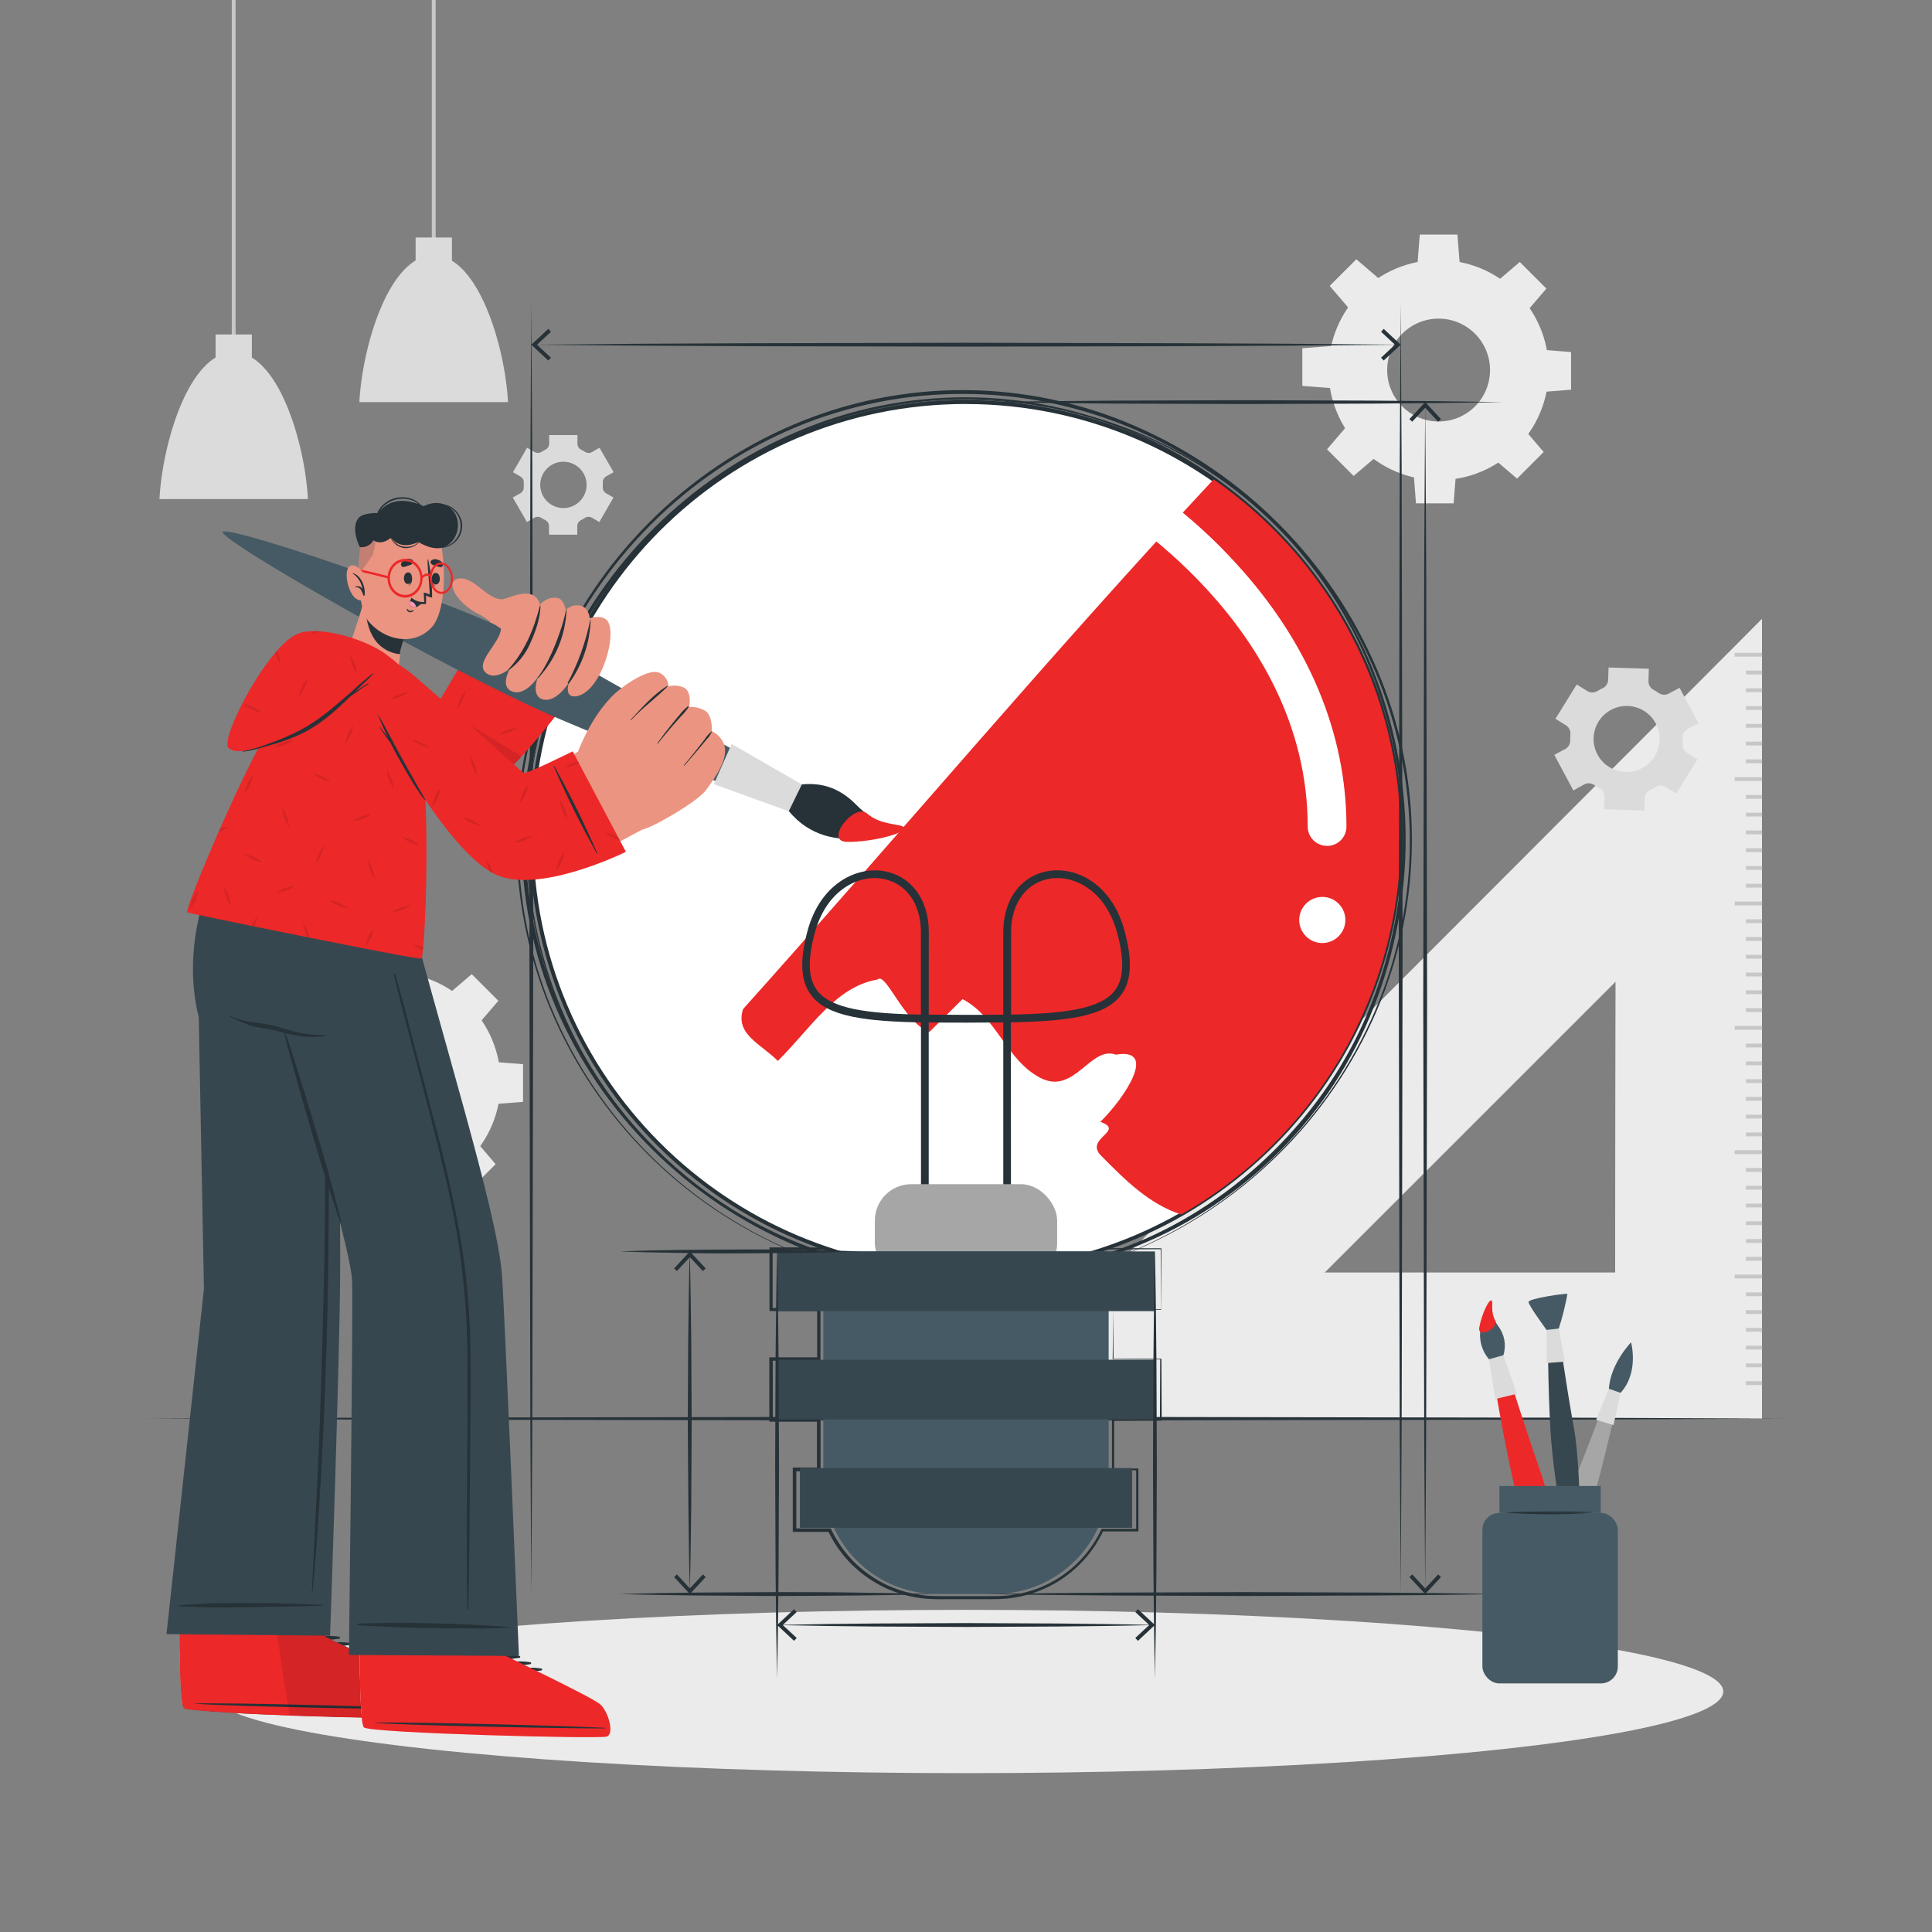 <?xml version="1.0" encoding="UTF-8"?>
<svg id="Layer_1" xmlns="http://www.w3.org/2000/svg" version="1.1" viewBox="0 0 500 500">
  <rect x="0" y="0" width="500" height="500" fill="#808080" stroke="none"/>
  <!-- Generator: Adobe Illustrator 29.6.1, SVG Export Plug-In . SVG Version: 2.1.1 Build 9)  -->
  <defs>
    <style>
      .st0 {
        opacity: .1;
      }

      .st0, .st1 {
        isolation: isolate;
      }

      .st2 {
        fill: #ebebeb;
      }

      .st3 {
        fill: #dbdbdb;
      }

      .st4 {
        fill: #eb9481;
      }

      .st5 {
        fill: #37474f;
      }

      .st6, .st1 {
        fill: #263238;
      }

      .st7 {
        fill: #c7c7c7;
      }

      .st8 {
        fill: #a6a6a6;
      }

      .st9 {
        fill: #ec2829;
      }

      .st10 {
        fill: #fff;
      }

      .st1 {
        opacity: .2;
      }

      .st11 {
        fill: #ff97b8;
      }

      .st12 {
        fill: #455a64;
      }
    </style>
  </defs>
  <g id="freepik--background-complete--inject-83">
    <path class="st3" d="M249.35,367.19h206.65v-207l-206.65,207ZM418,329.35h-75.23l75.36-75.35-.13,75.35Z"/>
    <path class="st2" d="M449.67,166.59l-.92.92-199.4,199.68h206.65v-207l-6.33,6.4ZM418,329.36h-75.23l75.37-75.36-.14,75.36Z"/>
    <rect class="st7" x="448.93" y="168.95" width="7.1" height=".99"/>
    <rect class="st7" x="451.84" y="173.55" width="4.19" height=".99"/>
    <rect class="st7" x="451.84" y="178.14" width="4.19" height=".99"/>
    <rect class="st7" x="451.84" y="182.74" width="4.19" height=".99"/>
    <rect class="st7" x="451.84" y="187.34" width="4.19" height=".99"/>
    <rect class="st7" x="451.84" y="191.93" width="4.19" height="1"/>
    <rect class="st7" x="451.84" y="196.53" width="4.19" height=".99"/>
    <rect class="st7" x="448.93" y="201.13" width="7.1" height=".99"/>
    <rect class="st7" x="451.84" y="205.74" width="4.19" height=".99"/>
    <rect class="st7" x="451.84" y="210.32" width="4.19" height=".99"/>
    <rect class="st7" x="451.84" y="214.93" width="4.19" height=".99"/>
    <rect class="st7" x="451.84" y="219.53" width="4.19" height=".99"/>
    <rect class="st7" x="451.84" y="224.12" width="4.19" height=".99"/>
    <rect class="st7" x="451.84" y="228.72" width="4.19" height=".99"/>
    <rect class="st7" x="448.93" y="233.32" width="7.1" height=".99"/>
    <rect class="st7" x="451.84" y="237.91" width="4.19" height=".99"/>
    <rect class="st7" x="451.84" y="242.51" width="4.19" height=".99"/>
    <rect class="st7" x="451.84" y="247.11" width="4.19" height=".99"/>
    <rect class="st7" x="451.84" y="251.7" width="4.19" height="1"/>
    <rect class="st7" x="451.84" y="256.3" width="4.19" height=".99"/>
    <rect class="st7" x="451.84" y="260.91" width="4.19" height=".99"/>
    <rect class="st7" x="448.93" y="265.51" width="7.1" height=".99"/>
    <rect class="st7" x="451.84" y="270.09" width="4.19" height=".99"/>
    <rect class="st7" x="451.84" y="274.7" width="4.19" height=".99"/>
    <rect class="st7" x="451.84" y="279.3" width="4.19" height=".99"/>
    <rect class="st7" x="451.84" y="283.89" width="4.19" height=".99"/>
    <rect class="st7" x="451.84" y="288.49" width="4.19" height=".99"/>
    <rect class="st7" x="451.84" y="293.09" width="4.19" height=".99"/>
    <rect class="st7" x="448.93" y="297.68" width="7.1" height="1"/>
    <rect class="st7" x="451.84" y="302.28" width="4.19" height=".99"/>
    <rect class="st7" x="451.84" y="306.88" width="4.19" height=".99"/>
    <rect class="st7" x="451.84" y="311.49" width="4.19" height=".99"/>
    <rect class="st7" x="451.84" y="316.07" width="4.19" height=".99"/>
    <rect class="st7" x="451.84" y="320.68" width="4.19" height=".99"/>
    <rect class="st7" x="451.84" y="325.28" width="4.19" height=".99"/>
    <rect class="st7" x="448.93" y="329.87" width="7.1" height=".99"/>
    <rect class="st7" x="451.84" y="334.47" width="4.19" height=".99"/>
    <rect class="st7" x="451.84" y="339.07" width="4.19" height=".99"/>
    <rect class="st7" x="451.84" y="343.66" width="4.19" height=".99"/>
    <rect class="st7" x="451.84" y="348.26" width="4.19" height=".99"/>
    <rect class="st7" x="451.84" y="352.86" width="4.19" height=".99"/>
    <rect class="st7" x="451.84" y="357.45" width="4.19" height="1"/>
    <path class="st3" d="M433.81,205.37l5.51-8.87-2.72-1.68c-.79-.5-1.24-1.41-1.15-2.34.03-.52.03-1.04,0-1.56-.03-.94.48-1.81,1.3-2.25l2.82-1.51-4.9-9.16-2.82,1.51c-.83.44-1.83.37-2.59-.17-.43-.3-.87-.57-1.33-.82-.83-.44-1.33-1.31-1.31-2.25l.1-3.2-10.43-.32-.1,3.21c-.04.94-.6,1.77-1.45,2.16-.24.1-.46.22-.69.34s-.45.25-.67.38c-.79.49-1.8.49-2.59,0l-2.74-1.69-5.5,8.87,2.72,1.69c.79.5,1.24,1.41,1.15,2.34-.05.52-.06,1.03-.05,1.55.03.94-.48,1.81-1.3,2.25l-2.82,1.51,4.94,9.21,2.81-1.57c.83-.44,1.83-.37,2.59.17.43.29.87.56,1.32.81.83.44,1.34,1.31,1.31,2.25l-.09,3.21,10.43.32.1-3.2c.04-.93.6-1.77,1.45-2.16l.7-.34c.22-.13.45-.25.67-.39.8-.49,1.8-.49,2.6,0l2.73,1.7ZM425,198.78c-4.16,2.23-9.34.66-11.57-3.5-2.23-4.16-.66-9.34,3.5-11.57,4.16-2.23,9.34-.66,11.57,3.5,2.23,4.15.68,9.33-3.48,11.57,0,0-.02,0-.02.01Z"/>
    <path class="st3" d="M158.81,122.21l-3.66-6.34-1.94,1.13c-.57.33-1.27.3-1.82-.06-.3-.2-.62-.38-.95-.54-.6-.28-.99-.89-1-1.55v-2.25h-7.32v2.24c0,.67-.4,1.27-1,1.55-.33.16-.64.34-.95.54-.55.36-1.25.39-1.82.06l-1.94-1.12-3.66,6.34,1.95,1.12c.57.34.9.96.85,1.62v1.07c.05.65-.28,1.28-.84,1.61l-2,1.13,3.66,6.34,1.95-1.13c.57-.32,1.27-.29,1.82.07.3.2.62.38.94.54.6.28.99.88,1,1.55v2.24h7.32v-2.24c.01-.66.4-1.27,1-1.55.33-.16.64-.34.94-.54.55-.36,1.25-.39,1.83-.07l1.94,1.13,3.66-6.34-1.95-1.12c-.56-.35-.88-.98-.82-1.64v-1.08c-.05-.66.28-1.28.85-1.62l1.96-1.09ZM151.81,125.49c0,3.31-2.69,6-6,6s-6-2.69-6-6,2.69-6,6-6h0c3.31,0,6,2.69,6,6Z"/>
    <path class="st2" d="M101.08,251.59c-15.74,0-28.5,12.75-28.51,28.49,0,15.74,12.75,28.5,28.49,28.51,15.74,0,28.5-12.75,28.51-28.49v-.02c0-15.73-12.76-28.49-28.49-28.49ZM101.08,293.39c-7.35,0-13.31-5.96-13.31-13.31s5.96-13.31,13.31-13.31,13.31,5.96,13.31,13.31h0c0,7.35-5.94,13.3-13.29,13.31h-.02Z"/>
    <polygon class="st2" points="106.56 252.77 95.6 252.77 96.21 245.02 105.95 245.02 106.56 252.77"/>
    <polygon class="st2" points="85.7 256.47 77.95 264.21 72.9 258.3 79.79 251.41 85.7 256.47"/>
    <polygon class="st2" points="73.57 273.82 73.57 284.78 65.81 284.17 65.81 274.43 73.57 273.82"/>
    <polygon class="st2" points="77.26 294.68 85.01 302.43 79.09 307.48 72.2 300.59 77.26 294.68"/>
    <polygon class="st2" points="94.61 306.81 105.57 306.81 104.97 314.57 95.22 314.57 94.61 306.81"/>
    <polygon class="st2" points="115.47 303.12 123.22 295.38 128.27 301.29 121.38 308.18 115.47 303.12"/>
    <polygon class="st2" points="127.61 285.76 127.61 274.81 135.36 275.41 135.36 285.16 127.61 285.76"/>
    <polygon class="st2" points="123.92 264.91 116.17 257.16 122.08 252.11 128.97 259 123.92 264.91"/>
    <path class="st2" d="M372.31,67.29c-15.73,0-28.49,12.76-28.49,28.49,0,15.73,12.76,28.49,28.49,28.49,15.73,0,28.49-12.76,28.49-28.49h0c0-15.73-12.74-28.48-28.47-28.49h-.02ZM372.31,109.08c-7.35,0-13.31-5.96-13.31-13.31s5.96-13.31,13.31-13.31,13.31,5.96,13.31,13.31h0c0,7.36-5.95,13.31-13.3,13.31,0,0,0,0-.01,0Z"/>
    <polygon class="st2" points="377.79 68.47 366.83 68.47 367.44 60.71 377.18 60.71 377.79 68.47"/>
    <polygon class="st2" points="356.93 72.16 349.19 79.91 344.13 73.99 351.02 67.1 356.93 72.16"/>
    <polygon class="st2" points="344.8 89.52 344.8 100.47 337.04 99.87 337.04 90.12 344.8 89.52"/>
    <polygon class="st2" points="348.49 110.37 356.24 118.12 350.32 123.17 343.43 116.28 348.49 110.37"/>
    <polygon class="st2" points="365.85 122.51 376.8 122.51 376.2 130.26 366.45 130.26 365.85 122.51"/>
    <polygon class="st2" points="386.7 118.81 394.45 111.07 399.5 116.98 392.61 123.87 386.7 118.81"/>
    <polygon class="st2" points="398.84 101.46 398.84 90.5 406.59 91.11 406.59 100.85 398.84 101.46"/>
    <polygon class="st2" points="395.14 80.6 387.4 72.86 393.31 67.8 400.2 74.69 395.14 80.6"/>
    <rect class="st7" x="59.98" width="1" height="91.87"/>
    <rect class="st3" x="55.79" y="86.56" width="9.39" height="10.16"/>
    <path class="st3" d="M79.69,129.16h-38.42c.77-14.62,7.74-38,19.21-38s18.45,23.38,19.21,38Z"/>
    <rect class="st7" x="111.75" width="1" height="66.77"/>
    <rect class="st3" x="107.56" y="61.47" width="9.39" height="10.16"/>
    <path class="st3" d="M131.47,104.06h-38.47c.78-14.61,7.75-38,19.21-38s18.49,23.39,19.26,38Z"/>
  </g>
  <g id="freepik--Shadow--inject-83">
    <ellipse class="st2" cx="250" cy="437.76" rx="195.98" ry="21.13"/>
  </g>
  <g id="freepik--Floor--inject-83">
    <polygon class="st6" points="38.37 367.14 91.28 366.9 144.18 366.81 250 366.64 355.82 366.81 408.73 366.9 461.63 367.14 408.73 367.39 355.82 367.48 250 367.64 144.18 367.47 91.28 367.38 38.37 367.14"/>
  </g>
  <g id="freepik--light-bulb--inject-83">
    <path class="st6" d="M288.11,338.9l.06,12.81-.06-.06h12.46v.11l.07,15.73v.18h-.19l-12.35.06.24-.24v12.82l-.26-.27h6.54v16.3h-9.36l.28-.18c-3.05,6.5-8.28,11.73-14.78,14.77-3.23,1.51-6.69,2.45-10.24,2.78-1.77.17-3.55.16-5.3.16h-10.49c-1.77.04-3.54-.01-5.31-.15-3.55-.33-7.02-1.26-10.26-2.75-3.23-1.52-6.18-3.58-8.73-6.08-2.53-2.53-4.6-5.46-6.14-8.69l.4.25h-9.52v-16.65h6.75l-.49.49v-12.85l.49.49h-12.82v-16.65h12.8l-.42.43v-12.81l.4.41h-12.74v-16.49h.37l50.46.08,50.46.16h.13v.13l-.07,15.73v.08h-.06l-12.32-.1ZM288.11,338.9l12.35-.06v.06l-.07-15.73.12.12-50.46.16-50.46.08.36-.36v15.73l-.38-.39h12.76v13.64h-12.78l.44-.44v15.73l-.47-.47h12.84v13.8h-6.75l.48-.48v15.72l-.45-.46h9.36l.12.25c1.49,3.14,3.5,6,5.94,8.47,2.48,2.43,5.35,4.44,8.48,5.94,3.16,1.46,6.54,2.38,10,2.71,1.72.17,3.46.16,5.23.16h10.54c1.77,0,3.51,0,5.24-.14,3.46-.32,6.84-1.23,10-2.69,6.35-2.96,11.47-8.06,14.45-14.4l.08-.18h9.26l-.3.3v-15.72l.27.27h-6.53v-13.32h.24l12.35.06-.18.18.07-15.73.11.11-12.35-.05h-.06v-.05l.15-12.82Z"/>
    <circle class="st10" cx="250" cy="216.56" r="112.49"/>
    <path class="st6" d="M250,329.55c-62.41,0-113-50.59-113-113s50.59-113,113-113,113,50.59,113,113c-.07,62.38-50.62,112.93-113,113ZM250,104.55c-61.86,0-112,50.14-112,112s50.14,112,112,112,112-50.14,112-112c-.08-61.82-50.18-111.91-112-111.99h0Z"/>
    <path class="st9" d="M362.49,216.56c.02,40.42-21.66,77.75-56.79,97.75-8.33-2.68-14.53-8.95-20.74-15.22-4.47-4.52,6.43-6.37-.18-8.76,6.43-6.37,14.92-19.24,4-17.39-6.61-2.4-10.72,10.61-19.56,6s-11.22-15.72-20.11-20.37l-8.58,8.49c-6.62-2.41-11.28-15.68-13.42-13.56-10.9,1.84-17.24,12.59-25.81,21.07-4.48-4.51-11.09-6.9-9-13.41,40.36-45.06,80-92.29,121.78-137.1,30.35,21.01,48.45,55.59,48.41,92.5Z"/>
    <path class="st6" d="M261.65,336h-2v-71.39c-2.7,0-7.24.05-9.27.05h-.76c-2,0-6.56,0-9.27-.05v71.39h-2v-73.42h1c2.2,0,7.46.06,10.25.06h.76c2.79,0,8.05,0,10.25-.06h1l.04,73.42Z"/>
    <path class="st6" d="M259.65,264.62v-23.42c0-8.65,4.78-14.87,12.18-15.85,7-.92,16,3.57,19.21,15.59,2.08,7.72,1.78,13-.92,16.57-4.23,5.6-14,6.84-29.46,7.09l-1.01.02ZM273.65,227.24c-.52,0-1.03.03-1.54.1-6.34.83-10.44,6.27-10.44,13.86v21.38c13.9-.27,23.24-1.47,26.87-6.27,2.3-3.06,2.49-7.77.59-14.85-2.69-9.97-9.62-14.22-15.5-14.22h.02Z"/>
    <path class="st6" d="M240.35,264.62h-1c-15.45-.25-25.22-1.49-29.44-7.09-2.71-3.58-3-8.85-.94-16.57,3.23-12,12.23-16.51,19.23-15.59,7.39,1,12.17,7.2,12.17,15.85l-.02,23.4ZM226.35,227.24c-5.88,0-12.81,4.25-15.49,14.22-1.89,7.08-1.7,11.79.6,14.85,3.63,4.8,13,6,26.87,6.27v-21.38c0-7.59-4.1-13-10.44-13.86-.5-.07-1.01-.1-1.52-.1h-.02Z"/>
    <rect class="st8" x="226.41" y="306.46" width="47.18" height="24.69" rx="9.42" ry="9.42"/>
    <path class="st6" d="M169.25,136.81c10.56-10.57,23.12-18.94,36.94-24.63,13.83-5.69,28.61-8.67,43.56-8.8,14.96-.14,29.8,2.63,43.71,8.15,13.91,5.53,26.56,13.83,37.18,24.39,10.58,10.59,18.93,23.2,24.56,37.08,11.31,28.05,11.44,59.36.38,87.51-11.07,28.24-33.28,50.66-61.41,62-13.9,5.64-28.75,8.52-43.75,8.49-14.98-.02-29.82-2.92-43.71-8.54-28.06-11.33-50.37-33.48-61.9-61.46-11.46-27.93-11.51-59.25-.14-87.22,5.65-13.84,14-26.41,24.58-36.97ZM169.25,136.81c-10.54,10.58-18.86,23.16-24.47,37-11.25,27.93-11.12,59.17.38,87,11.56,27.81,33.83,49.79,61.78,61,13.83,5.54,28.59,8.38,43.48,8.37,14.89.01,29.63-2.87,43.42-8.48,27.82-11.39,49.81-33.61,60.92-61.54,11.09-27.95,11.04-59.09-.14-87-11.17-27.99-33.33-50.17-61.3-61.38-13.85-5.54-28.64-8.34-43.56-8.24-14.93.08-29.7,3.02-43.52,8.66-13.84,5.68-26.41,14.04-36.99,24.61Z"/>
    <path class="st6" d="M363.49,217.56c-.03-14.94-3.03-29.72-8.82-43.49-5.79-13.76-14.16-26.29-24.67-36.9-10.48-10.62-22.92-19.12-36.63-25-13.71-5.85-28.46-8.86-43.37-8.86-14.91.05-29.65,3.09-43.36,8.94-27.62,11.84-49.65,33.81-61.58,61.39-11.9,27.61-12.06,58.86-.44,86.59,5.78,13.72,14.17,26.18,24.7,36.7,10.53,10.54,22.98,18.97,36.68,24.82,27.69,11.86,58.98,12.06,86.82.56,27.83-11.56,50.02-33.57,61.8-61.31,5.82-13.74,8.84-28.51,8.87-43.44ZM363.49,217.56c.01,14.95-2.97,29.74-8.76,43.52-11.74,27.81-33.89,49.91-61.73,61.58-27.93,11.62-59.37,11.5-87.21-.33-13.81-5.84-26.37-14.29-37-24.87-10.64-10.56-19.14-23.09-25-36.89-11.88-27.91-11.71-59.49.45-87.28,12.08-27.73,34.31-49.77,62.14-61.61,27.85-11.87,59.34-11.81,87.14.17,13.74,5.93,26.2,14.47,36.68,25.15,10.48,10.65,18.83,23.21,24.59,37,5.75,13.8,8.71,28.61,8.7,43.56Z"/>
    <path class="st6" d="M249,332.67c15.15-.04,30.14-3.08,44.11-8.94,13.96-5.87,26.66-14.35,37.42-25,10.78-10.63,19.38-23.25,25.34-37.16,5.94-13.91,9-28.88,9-44-.05-15.13-3.13-30.09-9.07-44-12-28.01-34.28-50.37-62.26-62.46-28-12.07-59.71-12.23-87.83-.45-13.91,5.87-26.55,14.38-37.22,25.06-10.69,10.68-19.24,23.3-25.18,37.19-12.02,28.08-12.22,59.82-.56,88.05,11.72,28.22,34.03,50.73,62.15,62.69,13.95,5.92,28.95,8.99,44.1,9.02ZM249,332.67c-15.16,0-30.16-3.01-44.14-8.88-28.21-11.92-50.62-34.41-62.44-62.66-11.8-28.33-11.68-60.21.33-88.45,5.94-13.99,14.51-26.71,25.25-37.47,10.71-10.79,23.42-19.4,37.41-25.34,28.31-12.04,60.33-11.87,88.52.46,28.11,12.25,50.47,34.79,62.48,63,12.05,28.24,11.98,60.18-.17,88.37-6.01,13.93-14.67,26.56-25.5,37.19-10.81,10.63-23.56,19.09-37.55,24.93-14,5.84-29.02,8.85-44.19,8.85Z"/>
    <path class="st12" d="M213.08,323.87h73.84v59.13c0,16.3-13.22,29.52-29.52,29.52h-14.8c-16.3,0-29.52-13.22-29.52-29.52v-59.13h0Z"/>
    <rect class="st5" x="201.11" y="323.87" width="97.79" height="15.45"/>
    <rect class="st5" x="201.11" y="351.9" width="97.79" height="15.45"/>
    <rect class="st5" x="207.01" y="379.94" width="85.98" height="15.45"/>
    <path class="st10" d="M343.43,218.91c-2.76,0-5-2.24-5-5,0-52.54-51.67-82.89-52.19-83.19-2.39-1.38-3.22-4.44-1.83-6.83s4.44-3.22,6.83-1.83c10.58,6.5,20.19,14.46,28.55,23.64,18.76,20.38,28.67,44,28.67,68.22,0,2.76-2.24,5-5,5-.01,0-.02,0-.03,0Z"/>
    <circle class="st10" cx="342.21" cy="238.09" r="5.97"/>
  </g>
  <g id="freepik--Measures--inject-83">
    <path class="st6" d="M202.19,420.52l11.95-.23,12-.13,23.9-.11,23.9.11c8,.08,15.94.17,23.91.36v.06c-8,.19-15.94.28-23.91.36l-23.9.11-23.9-.11-12-.14-11.95-.22v-.06Z"/>
    <polygon class="st6" points="205.5 424.64 206.19 423.91 202.57 420.55 206.19 417.19 205.5 416.46 201.11 420.55 205.5 424.64"/>
    <polygon class="st6" points="294.5 424.64 293.81 423.91 297.43 420.55 293.81 417.19 294.5 416.46 298.89 420.55 294.5 424.64"/>
    <polygon class="st6" points="138.59 89.2 166.44 88.96 194.29 88.83 250 88.71 305.7 88.83 333.56 88.96 361.41 89.2 361.41 89.22 333.56 89.46 305.7 89.6 250 89.71 194.29 89.6 166.44 89.46 138.59 89.22 138.59 89.2"/>
    <polygon class="st6" points="141.9 93.3 142.59 92.57 138.97 89.21 142.59 85.86 141.9 85.12 137.5 89.21 141.9 93.3"/>
    <polygon class="st6" points="358.1 93.3 357.42 92.57 361.03 89.21 357.42 85.86 358.1 85.12 362.5 89.21 358.1 93.3"/>
    <path class="st6" d="M178.51,411.45c-.19-7.2-.28-14.41-.36-21.62l-.15-21.63.11-21.62c.08-7.21.17-14.42.36-21.63h.06c.19,7.21.28,14.42.36,21.63l.11,21.62-.11,21.63c-.08,7.21-.17,14.42-.36,21.62h-.02Z"/>
    <polygon class="st6" points="182.63 408.14 181.9 407.46 178.54 411.07 175.18 407.46 174.45 408.14 178.54 412.54 182.63 408.14"/>
    <polygon class="st6" points="182.63 328.27 181.9 328.95 178.54 325.34 175.18 328.95 174.45 328.27 178.54 323.87 182.63 328.27"/>
    <polygon class="st6" points="368.83 411.45 368.59 373.17 368.5 334.88 368.34 258.3 368.5 181.72 368.59 143.44 368.83 105.15 368.84 105.15 369.09 143.44 369.17 181.72 369.33 258.3 369.17 334.88 369.08 373.17 368.84 411.45 368.83 411.45"/>
    <polygon class="st6" points="372.93 408.14 372.19 407.46 368.84 411.07 365.48 407.46 364.75 408.14 368.84 412.54 372.93 408.14"/>
    <polygon class="st6" points="372.93 108.46 372.19 109.14 368.84 105.53 365.48 109.14 364.75 108.46 368.84 104.06 372.93 108.46"/>
    <path class="st6" d="M222.65,323.87c-5.19.2-10.38.3-15.57.38s-10.38.08-15.57.12-10.39,0-15.58-.12l-7.78-.14c-2.6-.08-5.19-.13-7.79-.24,2.6-.12,5.19-.16,7.79-.25l7.78-.14c5.19-.08,10.39-.07,15.58-.11s10.38,0,15.57.12,10.38.17,15.57.38Z"/>
    <path class="st6" d="M241.85,412.54c-6.79.21-13.58.3-20.37.38s-13.58.08-20.37.12l-20.38-.12-10.18-.14c-3.4-.08-6.79-.13-10.19-.24,3.4-.11,6.79-.16,10.19-.25l10.18-.14,20.38-.11c6.79,0,13.58,0,20.37.12s13.58.17,20.37.38Z"/>
    <path class="st6" d="M201.11,323.87c.2,9.21.3,18.43.38,27.64l.12,27.65-.12,27.64-.14,13.83-.24,13.82-.25-13.82-.14-13.83-.11-27.64.11-27.65c.08-9.21.18-18.43.39-27.64Z"/>
    <path class="st6" d="M298.89,323.87c.21,9.21.31,18.43.39,27.64l.11,27.65-.11,27.64-.14,13.83-.25,13.82-.24-13.82-.14-13.83-.12-27.64.12-27.65c.08-9.21.18-18.43.38-27.64Z"/>
    <path class="st6" d="M255,412.54c11.14-.21,22.28-.3,33.42-.38l33.43-.12,33.42.11,16.72.14,16.71.25-16.71.24-16.72.14-33.42.12-33.43-.12c-11.11-.08-22.25-.17-33.42-.38Z"/>
    <path class="st6" d="M255,104.06c11.14-.2,22.28-.3,33.42-.38l33.43-.11,33.42.11,16.72.14,16.71.24-16.71.25-16.72.14-33.42.11-33.43-.11c-11.11-.08-22.25-.18-33.42-.39Z"/>
    <polygon class="st6" points="137.5 412.54 137.26 370.77 137.17 329.01 137.01 245.47 137.17 161.94 137.26 120.17 137.5 78.41 137.75 120.17 137.84 161.94 138 245.47 137.84 329.01 137.75 370.77 137.5 412.54"/>
    <polygon class="st6" points="362.5 412.54 362.25 370.77 362.16 329.01 362 245.47 362.16 161.94 362.25 120.17 362.5 78.41 362.74 120.17 362.83 161.94 362.99 245.47 362.83 329.01 362.74 370.77 362.5 412.54"/>
  </g>
  <g id="freepik--Character--inject-83">
    <path class="st4" d="M47.49,383.06s-1,39.61-1,39.64c0,7.32.17,13.74.56,17.05,0,.02,0,.04,0,.06,0,.79.2,1.56.55,2.26h0c2.18,1.47,60.7,3,62.76,2.36s.42-6.56-1.81-8.43-24.38-12.47-24.38-12.47l.69-39.53-37.37-.94Z"/>
    <path class="st10" d="M46.42,414.84s.07,7.83.07,7.86c0,7.32.17,13.74.56,17.05,0,.02,0,.04,0,.06.09.77.28,1.53.55,2.26h0c2.18,1.47,60.7,3,62.76,2.36s.42-6.56-1.81-8.43-24.38-12.47-24.38-12.47v-8l-37.75-.69Z"/>
    <path class="st6" d="M87.81,423.59c-3.9-.64-8.63.06-11.54,2.89-.11.11,0,.26.17.22,3.69-1.28,7.5-2.16,11.37-2.62.14-.03.22-.16.2-.29-.02-.1-.1-.18-.2-.2Z"/>
    <path class="st6" d="M90.65,425.22c-3.9-.64-8.63.06-11.54,2.88-.11.11,0,.27.17.23,3.68-1.28,7.49-2.16,11.36-2.62.14-.02.23-.15.2-.29-.02-.1-.09-.18-.19-.2Z"/>
    <path class="st6" d="M93.49,426.85c-3.9-.64-8.64,0-11.54,2.88-.12.11,0,.27.17.23,3.68-1.28,7.49-2.16,11.36-2.62.14-.02.23-.15.2-.29-.02-.1-.09-.18-.19-.2Z"/>
    <path class="st5" d="M110.41,444.47c-2.06.63-60.57-.89-62.76-2.36-.84-.55-1.12-9.08-1.16-19.41v-.33l37.76.56v.64s22.13,10.6,24.37,12.48,3.86,7.79,1.79,8.42Z"/>
    <path class="st9" d="M46.49,422.37v.33c0,10.33.31,18.87,1.16,19.41s13.67,1.35,27.35,1.89c16.4.58,34.26.87,35.39.52,2.06-.63.4-6.56-1.82-8.43s-24.37-12.47-24.37-12.47v-.63l-12.59-.19-25.12-.43Z"/>
    <path class="st6" d="M109.81,442.18c-9.86-.5-49.66-1.58-59.44-1.32-.08,0-.09.06,0,.06,9.76.71,49.58,1.47,59.45,1.42.18,0,.18-.15-.01-.16Z"/>
    <path class="st0" d="M71.67,422.75c.92,6.32,2.33,15.64,3.33,21.25,16.4.58,34.26.87,35.39.52,2.06-.63.4-6.56-1.82-8.43s-24.37-12.47-24.37-12.47v-.63l-12.53-.24Z"/>
    <path class="st5" d="M43.09,422.91l42.34.41s2.41-68.95,2.59-91.94c.21-26.27-1.28-105-1.28-105h-31.66s-8.5,17.36-3.64,36.9l1.34,70.29-9.69,89.34Z"/>
    <path class="st6" d="M46.23,415.5c1.12-.15,2.24-.24,3.37-.27,1.25-.09,2.5-.18,3.75-.24,2.41-.1,4.82-.14,7.23-.15,4.86,0,9.73,0,14.59.17,2.76.09,5.53.2,8.29.36.11,0,.1.17,0,.17-4.82.18-9.64.25-14.46.34s-9.65.19-14.46.1c-1.38,0-2.76,0-4.14-.12s-2.8,0-4.15-.2c-.09-.01-.12-.14-.02-.16Z"/>
    <path class="st6" d="M82.38,377.44c.5-11.4.86-22.81,1.17-34.21.63-22.82.8-45.64.5-68.47-.16-12.8-.51-25.6-.89-38.4,0-.15.22-.14.23,0,1.21,22.91,1.67,45.87,1.7,68.81s-.45,45.65-1.58,68.45c-.63,12.79-1.41,25.6-2.62,38.35-.02.05-.07.07-.11.06-.03,0-.05-.03-.06-.06.52-11.51,1.17-22.97,1.66-34.53Z"/>
    <path class="st4" d="M92.79,389.35s.33,38.29.33,38.31c0,7.33.17,13.75.56,17.06h0c0,.78.19,1.56.54,2.26v.05c2.18,1.47,60.7,3,62.76,2.35s.41-6.55-1.81-8.42-24.38-12.47-24.38-12.47l-.69-38.27-37.31-.87Z"/>
    <path class="st10" d="M93.05,419.8s.07,7.84.07,7.86c0,7.33.17,13.75.56,17.06h0c.09.77.27,1.53.54,2.26v.05c2.18,1.47,60.7,3,62.76,2.35s.41-6.55-1.81-8.42-24.38-12.47-24.38-12.47v-8l-37.74-.69Z"/>
    <path class="st6" d="M134.44,428.56c-3.9-.64-8.64.05-11.54,2.88-.12.11,0,.27.17.23,3.68-1.28,7.49-2.16,11.36-2.62.14-.02.23-.15.2-.29-.02-.1-.09-.18-.19-.2Z"/>
    <path class="st6" d="M137.27,430.19c-3.89-.64-8.63.05-11.54,2.88-.11.11,0,.27.17.23,3.69-1.28,7.5-2.15,11.37-2.62.14-.03.22-.16.2-.29-.02-.1-.1-.18-.2-.2Z"/>
    <path class="st6" d="M140.11,431.82c-3.89-.65-8.63.05-11.54,2.88-.11.11.05.27.17.23,3.69-1.28,7.5-2.15,11.37-2.62.14-.03.22-.16.2-.29-.02-.1-.1-.18-.2-.2Z"/>
    <path class="st9" d="M157,449.43c-2.06.64-60.58-.88-62.77-2.35-.84-.55-1.11-9.09-1.15-19.41v-.33l37.76.56v.64s22.16,10.6,24.39,12.46,3.87,7.81,1.77,8.43Z"/>
    <path class="st6" d="M156.44,447.15c-9.86-.5-49.67-1.58-59.45-1.32-.08,0-.08.05,0,.06,9.76.71,49.57,1.46,59.44,1.42.21,0,.22-.15,0-.16Z"/>
    <path class="st5" d="M73.45,266.86s17.37,54.76,17.68,64.82c.27,8.58-.83,96.62-.83,96.62l44,.26s-3.72-89.78-4.4-98.72c-1.29-16.72-15.93-62.62-26.41-103.51h-47.43s.41,21.42,10.15,36.9c0,0,4.41,2.04,7.24,3.63Z"/>
    <path class="st6" d="M92.64,420.19c5.08-.15,10.35-.3,15.43-.17s10.09.2,15.12.5c2.86.17,5.71.27,8.56.55.04.02.06.06.05.1,0,.02-.03.04-.05.05-5.07.3-10.17.24-15.26.19s-10.08-.1-15.12-.33c-2.86-.13-5.71-.27-8.56-.47-.32-.02-.48-.41-.17-.42Z"/>
    <path class="st6" d="M102.26,252.13c1.56,5.23,2.89,10.54,4.29,15.82s2.82,10.64,4.22,16c2.71,10.3,5.39,20.61,7.43,31.07,2.07,10.5,3.25,21.15,3.51,31.85.24,10.9,0,21.82-.07,32.72s-.16,21.93-.35,32.89c0,1.36-.06,2.72-.11,4.09,0,.13-.2.12-.2,0-.29-10.9-.14-21.83-.1-32.73s.18-21.82.09-32.72c-.05-10.83-.98-21.63-2.8-32.31-1.84-10.49-4.42-20.83-7.1-31.14-1.53-5.88-3.08-11.75-4.6-17.63s-3.18-11.83-4.53-17.79c-.03-.09.01-.19.1-.22.09-.03.19.01.22.1Z"/>
    <path class="st6" d="M84.32,267.92c-2.19-.02-4.37-.21-6.53-.59-2.14-.48-4.25-1.06-6.33-1.76-2.04-.46-4.11-.8-6.2-1-2.1-.3-4.15-.91-6.08-1.81-.09-.05-.17.09-.08.13,1.87,1,3.82,1.85,5.83,2.53,2.09.66,4.27.75,6.38,1.27,2.14.63,4.31,1.13,6.51,1.49,2.17.27,4.37.24,6.53-.11.08-.02.05-.15-.03-.15Z"/>
    <path class="st6" d="M87.1,311.48c-.42-1.63-.81-3.25-1.25-4.87-.89-3.27-1.8-6.54-2.78-9.78-2-6.44-3.82-12.92-5.9-19.32-1.17-3.64-2.23-7.32-3.61-10.88-.01-.04-.06-.06-.09-.05-.04.01-.06.06-.05.1.69,3.32,1.68,6.57,2.56,9.84s1.82,6.53,2.76,9.79c1.88,6.46,3.71,12.94,5.76,19.36.58,1.8,1.17,3.59,1.79,5.38s1.13,3.7,1.89,5.47c0,.04.04.08.08.08s.08-.04.08-.08c-.34-1.73-.82-3.38-1.24-5.04Z"/>
    <path class="st4" d="M90.93,177.72c9.48,14,23.76,32.94,28.63,30.17,12.46-7.08,26.82-28.37,29.35-33.73,1.47-3.11-18.89-18.45-20.9-15.36-2.35,3.61-12.17,22.73-13.79,23.18-1.23.34-13.1-9.71-17-11.79-9.7-5.13-10.69,1.05-6.29,7.53Z"/>
    <path class="st9" d="M124.2,163.54l24.29,15.57s-21.1,29.28-30.35,29.32c-5.4,0-20.85-18-27.57-29.63-7.33-12.73,1.27-12.9,8.26-8.11,5.56,3.81,14.6,10.76,15,10.41s10.37-17.56,10.37-17.56Z"/>
    <path class="st0" d="M119.14,180.82c-.39.8-.65,1.65-.78,2.53.57-.68,1.04-1.44,1.4-2.25.38-.8.64-1.65.79-2.53-.57.68-1.05,1.44-1.41,2.25ZM112.76,205.66l.53.4c.28-.64.47-1.31.58-2-.43.49-.8,1.03-1.11,1.6ZM129.11,175.22c-.8-.38-1.65-.64-2.52-.78,1.37,1.13,3.02,1.88,4.77,2.18-.68-.57-1.44-1.04-2.25-1.4ZM108.94,192.16c-.8-.39-1.65-.65-2.52-.79.67.58,1.43,1.05,2.24,1.41.8.38,1.65.64,2.53.78-.68-.58-1.44-1.05-2.25-1.4ZM91.78,171.82c-.3-.84-.71-1.62-1.23-2.34.07.88.27,1.75.59,2.57.3.84.71,1.63,1.23,2.35-.07-.88-.27-1.75-.59-2.58ZM141.45,182.68c-.3-.84-.71-1.63-1.23-2.35.07.88.27,1.75.59,2.58.3.84.71,1.63,1.23,2.35-.07-.88-.27-1.75-.59-2.58h0ZM122.89,198c-.3-.84-.72-1.63-1.23-2.35.17,1.77.79,3.47,1.82,4.93-.07-.88-.27-1.75-.59-2.58ZM131.24,188.95c-.84.3-1.63.71-2.35,1.23,1.78-.16,3.48-.79,4.93-1.82-.89.09-1.76.3-2.58.64v-.05ZM103.24,179.7c-.83.3-1.62.72-2.34,1.23,1.78-.16,3.48-.79,4.93-1.82-.9.08-1.78.28-2.62.61l.03-.02Z"/>
    <path class="st6" d="M133,176.41c-1.75-1.15-3.54-2.24-5.32-3.34-.85-.53-1.7-1.07-2.58-1.57s-1.86-1.16-2.83-1.63c-.07,0-.12,0-.06.09.82.7,1.77,1.28,2.65,1.91s1.65,1.15,2.48,1.71c1.73,1.18,3.47,2.35,5.23,3.48,3.52,2.27,7.1,4.44,10.72,6.56.04.01.09-.02.1-.06,0-.03,0-.05-.02-.07-3.37-2.43-6.81-4.8-10.37-7.08Z"/>
    <path class="st0" d="M135,195.79c-6,6.59-12.63,12.62-16.82,12.64-5.4,0-20.85-18-27.57-29.63-3.81-6.61-3.32-9.83-1-10.74l45.39,27.73Z"/>
    <path class="st12" d="M206.77,203s-27-14-54.32-29.67-92.7-37.33-94.78-35.73,59,36.53,87.53,48.65,58.28,22.55,58.28,22.55l3.29-5.8Z"/>
    <polygon class="st3" points="207.52 203.01 189.35 192.53 184.74 202.94 204.14 209.96 207.52 203.01"/>
    <path class="st6" d="M207.52,203c4.32-.41,9.24.33,14.11,5.31,5.88,6,11.38,5.6,11.38,5.6,0,0-17.82,9.35-28.87-4l3.38-6.91Z"/>
    <path class="st9" d="M233.81,214c-.88-.81-6-.45-9.42-3.47-3.22-2.83-11.2,7.18-5.27,7.34,6.74.13,16.29-2.44,14.69-3.87Z"/>
    <path class="st4" d="M99.83,177.58c-3.2.06-8-6.27-9.26-10.5-.08-.29.91-2.93,2-6.2.63-2,1.29-4.21,1.74-6.29l12.32,6c-1.31,2.43-2.31,5.01-3,7.69-.06.29-.09.58-.09.87,0,.05,0,.09,0,.14-.13,1.71-.61,8.23-3.71,8.29Z"/>
    <path class="st6" d="M103.51,169.15s0,.1,0,.15c-.46-.04-.91-.11-1.36-.23-7.59-2-7.73-11-7.51-14.3l12,5.82c-1.31,2.43-2.32,5.01-3,7.69-.07.29-.11.58-.13.87Z"/>
    <path class="st4" d="M94.12,138.91c-2.13,4.46-1.68,18.32,1.19,21.82,4.17,5.08,12,6.68,16.56,1.44,4.43-5.07,3.52-23.12.22-26.41-4.86-4.84-14.84-3.43-17.97,3.15Z"/>
    <path class="st6" d="M106.57,149.1s-.08.05-.08.08c.05.94-.06,2-.9,2.34h0c1.04-.11,1.17-1.52.98-2.42Z"/>
    <path class="st6" d="M105.72,148.14c-1.51-.1-1.58,2.92-.19,3s1.47-2.93.19-3Z"/>
    <path class="st6" d="M111.81,149.22s.07,0,.07.08c0,.93,0,2,.88,2.34,0,0,0,.06,0,.05-1.04-.17-1.15-1.6-.95-2.47Z"/>
    <path class="st6" d="M112.67,148.26c1.5-.07,1.54,2.94.15,3s-1.41-2.93-.15-3Z"/>
    <path class="st6" d="M104.56,146.73c.4-.11.79-.23,1.18-.38.43-.08.83-.29,1.13-.62.15-.25.11-.57-.09-.78-.46-.35-1.06-.42-1.59-.2-.56.15-1.05.51-1.36,1-.17.33-.04.74.29.92.13.07.29.09.44.06Z"/>
    <path class="st6" d="M113.87,146.77c-.4-.09-.8-.2-1.19-.34-.44-.06-.84-.27-1.15-.58-.16-.24-.13-.56.06-.77.44-.37,1.05-.47,1.58-.26.57.12,1.06.45,1.4.92.2.32.1.74-.21.94-.14.09-.32.12-.49.09Z"/>
    <path class="st6" d="M105.37,157.56c.21.22.43.53.77.57.34,0,.68-.07,1-.21M107.14,157.97c-.28.37-.74.55-1.2.47-.38-.11-.66-.44-.71-.84,0,0,.1-.07.14-.04l1.77.41Z"/>
    <path class="st6" d="M106.42,154.79c.46.76,1.21,1.29,2.08,1.47.38.08.76.1,1.15.08h.42c.1-.01.18-.1.19-.2h0v-.14h0v-1.9c.26.14,1.59.78,1.57.4,0-3.24-.33-6.48-1-9.65,0-.1-.18-.08-.17,0,0,3,.5,6,.53,9-.47-.23-.97-.4-1.49-.49-.1,0,.12,2.12.08,2.44h0c-1.19.09-2.37-.31-3.26-1.1-.08-.05-.16.01-.1.09Z"/>
    <path class="st6" d="M109.23,156c-.41.5-.94.89-1.54,1.13-.33.1-.67.1-1,0-.74-.21-.74-.9-.59-1.48.08-.31.2-.61.36-.89.77.7,1.74,1.13,2.77,1.24Z"/>
    <path class="st11" d="M107.69,157.09c-.33.1-.67.1-1,0-.74-.21-.74-.9-.59-1.48.81.06,1.47.68,1.59,1.48Z"/>
    <path class="st1" d="M97.42,135.07c0,1.85-.24,7.57-1.08,8.77s-2.61,4-3.55,4.43c0-3.81.42-7.45,1.33-9.36.74-1.55,1.88-2.87,3.3-3.84Z"/>
    <path class="st6" d="M108.71,139.93c-1.03,1.2-2.6,1.79-4.16,1.55-1.6-.24-2.96-1.29-3.59-2.77M100.89,138.71c.53,1.62,1.91,2.82,3.59,3.12,1.66.2,3.31-.51,4.31-1.85.02-.02.03-.05,0-.07-.02-.02-.05-.03-.07,0,0,0-.02.02-.02.03l-7.82-1.22Z"/>
    <path class="st6" d="M104,128.68c-2.43.01-4.69,1.27-6,3.32-.54,1.02-.72,2.2-.5,3.33h.1c-.11-2.05.9-3.99,2.64-5.08,1.9-1.24,4.27-1.53,6.41-.77,1.03.35,1.91,1.06,2.46,2,0,.09.25,0,.2-.07-.76-1.68-2.94-2.79-5.31-2.73Z"/>
    <path class="st6" d="M119.33,134.39c-.44-1.3-1.32-2.41-2.49-3.13-1.62-1-3.45-.85-5.27-.66,0,0,0,.08,0,.07,1.53-.28,3.12-.1,4.55.51,1.18.6,2.12,1.58,2.65,2.79,1.07,2.56.08,5.51-2.3,6.93-1.37.76-2.99.93-4.48.46,0,0-.1.07,0,.09,2.96,1.06,6.23-.47,7.29-3.44.42-1.17.45-2.44.08-3.62h-.03Z"/>
    <path class="st6" d="M93.13,141.59s-2.49-4.74-.39-7.47c1.2-1.54,5.14-1.33,5.14-1.33,1.06-1.56,2.7-2.64,4.55-3,3.3-.74,7.22,1.2,7.22,1.2,0,0,3.14-1.78,6.07-.09,4.09,2.35,3.55,8.59-.57,10.58-2.9,1.39-6.82-1.18-6.82-1.18-.38,0-4.26,2.37-7.17-1.1,0,0-2.39,2.11-4.52.62-.68,1.27-2.08,1.97-3.51,1.77Z"/>
    <g id="freepik--Glasses--inject-3">
      <path class="st9" d="M104.52,154.64c-2.5-.19-4.39-2.58-4.22-5.34.17-2.76,2.34-4.84,4.84-4.65,2.07.16,3.78,1.84,4.15,4.1h0c.45,2.72-1.19,5.33-3.65,5.83-.37.08-.75.1-1.13.07h0ZM105.1,145.3c-.33-.02-.65,0-.97.06-2.14.43-3.55,2.69-3.16,5.05s2.44,3.92,4.58,3.49,3.55-2.69,3.16-5.05c-.32-1.95-1.81-3.42-3.6-3.55h0Z"/>
      <path class="st9" d="M114.14,153.71c-1.56-.11-2.86-1.8-2.96-3.93-.07-1.02.18-2.03.72-2.89.54-.82,1.29-1.29,2.11-1.33s1.62.36,2.23,1.12c.61.81.96,1.79.99,2.81.11,2.24-1.17,4.14-2.84,4.22-.09,0-.17,0-.26,0h0ZM114.25,146.11c-.07,0-.14,0-.21,0-.65.03-1.25.41-1.68,1.08-.47.77-.7,1.66-.64,2.56.1,1.95,1.28,3.48,2.66,3.41s2.41-1.7,2.32-3.65c-.02-.9-.33-1.77-.88-2.49-.37-.52-.94-.85-1.57-.92h0Z"/>
      <path class="st9" d="M109.3,149.7l-.33-.43c.53-.59,1.77-1.42,2.7-.32l-.34.42c-.83-.98-1.98.28-2.03.33h0Z"/>
      <path class="st9" d="M90.18,149.88l-.47-.35c.16-.22,1.61-2.16,2.94-2.17,1.24,0,7.63,1.7,7.95,1.78l-.14.57c-2.2-.55-6.86-1.78-7.81-1.77-.88,0-2.08,1.39-2.47,1.93Z"/>
    </g>
    <path class="st4" d="M95.36,150.34s-2.5-4.77-4.62-3.94-.65,7.48,1.57,8.64c1.12.69,2.6.35,3.29-.78.02-.03.03-.06.05-.08l-.29-3.84Z"/>
    <path class="st6" d="M91.21,148.3v.06c1.42.95,2.37,2.45,2.61,4.14-.29-.67-1.07-.98-1.75-.69-.06.02-.11.05-.16.08-.03,0-.05.02-.05.05s.02.05.05.05c.61-.11,1.23.17,1.54.71.25.44.45.91.6,1.4.06.15.33.11.3-.06h0c.31-2.12-.93-5.25-3.14-5.74Z"/>
    <path class="st9" d="M48.43,236.13c.11.18,60,12.45,60.67,11.94.93-.71,4.12-61.64-5.28-75.22-2.32-3.34-11.29-8.06-14.6-6.5-8.58,4-14.78,14.64-18.68,20.78-2.89,4.54-6.85,12.48-10.6,20.67-6.2,13.5-11.89,27.66-11.51,28.33Z"/>
    <path class="st0" d="M90.06,190c-.39.8-.65,1.65-.79,2.53.58-.67,1.05-1.43,1.4-2.24.38-.8.65-1.65.79-2.53-.58.67-1.05,1.43-1.4,2.24ZM64,202.94c-.38.8-.64,1.65-.78,2.53.58-.67,1.05-1.43,1.4-2.24.38-.8.65-1.65.78-2.53-.57.68-1.04,1.43-1.4,2.24ZM95.33,242.49c-.38.8-.64,1.65-.78,2.53.57-.68,1.05-1.43,1.41-2.24.37-.8.63-1.66.78-2.53-.59.67-1.08,1.43-1.45,2.24h.04ZM65.1,239.49v.11l.69.13c.37-.79.62-1.62.76-2.48-.61.67-1.11,1.44-1.49,2.26l.04-.02ZM49.89,232.81c-.38.8-.64,1.65-.79,2.53.58-.67,1.06-1.43,1.41-2.25.38-.8.65-1.65.78-2.53-.58.69-1.07,1.45-1.44,2.27l.04-.02ZM82.49,221c-.38.8-.64,1.65-.79,2.53.58-.67,1.06-1.43,1.41-2.24.38-.8.64-1.65.78-2.53-.57.68-1.04,1.43-1.4,2.24ZM78.15,177.76c-.38.8-.65,1.65-.78,2.53.57-.68,1.04-1.44,1.4-2.25.38-.8.65-1.65.79-2.52-.57.67-1.05,1.42-1.41,2.23h0ZM109,192.18h0c-.8-.39-1.65-.65-2.52-.79.67.58,1.43,1.05,2.24,1.41l.42.17c-.09-.28-.14-.54-.14-.79ZM65.51,221.71c-.8-.38-1.65-.64-2.53-.79.67.58,1.43,1.06,2.25,1.41.8.38,1.65.65,2.52.79-.67-.58-1.43-1.05-2.24-1.41ZM109.37,245.16c-.8-.38-1.65-.64-2.53-.78.68.57,1.44,1.04,2.25,1.4l.36.16c0-.22,0-.45.07-.7l-.15-.08ZM87.91,233.75c-.8-.38-1.65-.64-2.53-.78.68.57,1.44,1.04,2.25,1.4.8.39,1.65.65,2.53.79-.68-.57-1.44-1.05-2.25-1.41ZM106.37,217.34c-.8-.38-1.65-.64-2.52-.78.68.57,1.43,1.04,2.24,1.4.8.38,1.65.65,2.53.79-.68-.57-1.44-1.05-2.25-1.41ZM83.44,200.93c-.8-.38-1.65-.64-2.53-.78.68.57,1.44,1.04,2.25,1.4.8.39,1.65.65,2.53.79-.68-.57-1.44-1.05-2.25-1.41ZM59.15,231.88c-.29-.84-.71-1.62-1.23-2.34.07.88.27,1.75.59,2.58.3.83.72,1.62,1.23,2.34-.07-.88-.27-1.75-.59-2.58ZM91.78,171.82c-.3-.84-.71-1.62-1.23-2.34.07.88.27,1.75.59,2.57.3.84.71,1.63,1.23,2.35-.07-.88-.27-1.75-.59-2.58ZM101.33,201.65c-.3-.83-.71-1.62-1.23-2.34.07.88.27,1.75.59,2.58.3.84.71,1.62,1.24,2.34-.08-.88-.28-1.75-.6-2.58h0ZM79.71,241.28c-.3-.83-.71-1.62-1.23-2.34.07.88.27,1.75.59,2.58.14.35.28.7.45,1l.61.12c-.11-.46-.25-.92-.42-1.36ZM96.41,224.88c-.3-.83-.72-1.62-1.23-2.34.07.88.27,1.75.59,2.58.3.84.71,1.63,1.23,2.35-.07-.89-.27-1.76-.59-2.59ZM74.24,211.4c-.3-.84-.72-1.63-1.24-2.35.07.89.27,1.76.59,2.59.3.84.72,1.64,1.25,2.36-.07-.89-.28-1.77-.6-2.6ZM56.93,214.49l-.37.84.25-.08c.84-.3,1.62-.72,2.34-1.25-.76.06-1.51.22-2.22.49h0ZM73.81,229.85c-.84.3-1.63.71-2.35,1.23.89-.07,1.76-.27,2.59-.59.83-.3,1.62-.71,2.33-1.23-.88.07-1.75.27-2.57.59h0ZM73.29,192.15c-.82.3-1.59.71-2.29,1.23.88-.07,1.75-.27,2.58-.59.83-.3,1.62-.72,2.34-1.24-.9.07-1.79.27-2.63.6ZM103.79,234.84c-.84.3-1.63.71-2.35,1.23.88-.07,1.75-.27,2.58-.59.84-.29,1.63-.71,2.34-1.23-.88.07-1.75.27-2.57.59ZM93.52,211.31c-.84.3-1.63.71-2.35,1.23.88-.07,1.75-.27,2.58-.59.84-.29,1.63-.71,2.34-1.23-.88.07-1.75.27-2.57.59ZM103.21,179.72c-.83.3-1.62.72-2.34,1.23,1.78-.16,3.48-.79,4.93-1.82-.89.07-1.76.27-2.59.59Z"/>
    <path class="st4" d="M98.14,184.3c7.49,14.19,22.73,40,34,42,11.92,2.08,29.08-9.37,36.29-12.72,3-1.42-11.29-21.42-14.83-20.73s-14.75,8.43-17.44,8.44-17.89-16.5-28.67-25.47c-12.69-10.59-15.43-3.04-9.35,8.48Z"/>
    <path class="st4" d="M170.34,174c1.56.54,2.62,1.99,2.68,3.64,1.33-.36,2.75-.25,4,.32,2.15,1.11,1.36,5,1.36,5,1.45-.09,2.89.26,4.14,1,1.95,1.26,1.71,5.27,1.71,5.27,1.38.66,2.47,1.79,3.08,3.19,1.49,3.79-2.23,8.79-4.55,12s-14.76,10.24-16.6,10.24l-17.5-17.48s2.83-9.69,9.4-16.64c2.72-2.88,9.31-7.41,12.28-6.54Z"/>
    <path class="st6" d="M172.58,177.56c-3.66,2.32-6.43,5.6-9.38,8.71-.07.07,0,.17.11.1,2.9-3.13,6.38-5.64,9.4-8.65.09-.08-.03-.22-.13-.16Z"/>
    <path class="st6" d="M178,182.82c-.78.61-1.47,1.31-2.07,2.1-.69.8-1.35,1.6-2,2.42-1.33,1.63-2.6,3.29-3.81,5-.05.07,0,.18.11.1,1.31-1.63,2.64-3.23,4-4.8.69-.79,1.39-1.57,2.09-2.34.71-.69,1.34-1.45,1.88-2.28.04-.07,0-.16-.07-.2-.04-.02-.09-.02-.13,0Z"/>
    <path class="st6" d="M184.15,189.3c-.69.56-1.29,1.24-1.76,2l-1.76,2.26c-1.18,1.5-2.36,3-3.6,4.46-.06.07.05.18.11.1,1.26-1.47,2.54-2.93,3.79-4.42.61-.73,1.22-1.46,1.82-2.2.62-.61,1.12-1.34,1.48-2.13.02-.02.02-.06,0-.07-.02-.02-.06-.02-.07,0h0Z"/>
    <path class="st9" d="M148.21,194.45l13.77,26s-22.59,11.21-33.82,5.83-26.89-32.09-31.74-44.06.64-15.89,10.68-7.38,27.72,24.84,28.44,25.2,12.67-5.59,12.67-5.59Z"/>
    <path class="st0" d="M103.21,179.72c-.83.3-1.62.72-2.34,1.23,1.78-.16,3.48-.79,4.93-1.82-.89.07-1.76.27-2.59.59ZM135.27,216.92c-.84.3-1.63.71-2.35,1.23,1.78-.16,3.48-.8,4.93-1.83-.88.08-1.75.28-2.58.6ZM149.58,197c-.36.09-.7.21-1,.33-.84.3-1.63.71-2.35,1.23.89-.07,1.76-.27,2.59-.59.36-.14.72-.29,1.07-.47l-.31-.5ZM122.89,198c-.3-.84-.72-1.63-1.23-2.35.17,1.77.79,3.47,1.82,4.93-.07-.88-.27-1.75-.59-2.58ZM127.17,224.86c-.3-.83-.72-1.62-1.23-2.34.07.88.27,1.75.59,2.58l.15.37c.28.17.56.33.83.47-.1-.35-.22-.7-.34-1.06v-.02ZM146.17,209.46c-.3-.83-.71-1.62-1.23-2.34.07.88.27,1.75.59,2.58.3.83.71,1.62,1.23,2.34-.08-.88-.29-1.74-.62-2.56l.03-.02ZM122.17,212.28c-.8-.38-1.65-.64-2.53-.78.68.57,1.44,1.04,2.25,1.4.8.38,1.65.65,2.53.79-.71-.57-1.49-1.04-2.33-1.39l.08-.02ZM160.17,216.82c-.36-.22-.73-.41-1.11-.6-.8-.38-1.65-.64-2.53-.77.68.57,1.44,1.04,2.25,1.4.56.26,1.14.47,1.74.63l-.35-.66ZM109.05,192.14c-.8-.39-1.65-.65-2.52-.79.67.58,1.43,1.05,2.24,1.41.8.38,1.65.64,2.53.78-.71-.58-1.51-1.04-2.36-1.38l.11-.02ZM112.57,206.25c-.38.8-.64,1.65-.78,2.53.57-.68,1.05-1.43,1.41-2.24.38-.8.64-1.65.78-2.53-.62.67-1.13,1.44-1.52,2.26l.11-.02ZM135.31,205.31c-.39.8-.65,1.65-.79,2.53,1.14-1.37,1.89-3.01,2.19-4.77-.62.67-1.12,1.43-1.51,2.26l.11-.02ZM144.71,222.74c-.38.8-.64,1.66-.79,2.53.58-.67,1.06-1.43,1.41-2.24.38-.8.65-1.65.78-2.53-.6.68-1.11,1.44-1.51,2.26l.11-.02Z"/>
    <path class="st6" d="M149.3,209.42c-.92-1.88-1.89-3.74-2.85-5.59-.47-.9-.92-1.79-1.42-2.67s-1-1.95-1.59-2.85c0-.07-.13,0-.11.05.36,1,.88,2,1.3,3s.83,1.83,1.26,2.74c.88,1.89,1.77,3.79,2.7,5.66,1.87,3.76,3.83,7.45,5.85,11.12.01.04.05.07.1.06s.07-.05.06-.1c0-.01,0-.02-.01-.03-1.69-3.81-3.43-7.63-5.28-11.39Z"/>
    <path class="st6" d="M110.11,207c-1.31-2.17-6.21-10.88-7.09-12.5-1.77-3.28-3.51-6.58-5.28-9.85M97.68,184.65c.81,2.09,1.71,4.14,2.68,6.16l-.27-.38c-.57-.77-1.17-1.52-1.77-2.27,0-.05-.11,0-.08.06.54.82,1.06,1.64,1.63,2.44.36.5.75,1,1.12,1.47.44.88.89,1.74,1.35,2.61.89,1.66,5.73,10.38,7.64,12.31.07.11.18.04.13-.05l-12.43-22.35Z"/>
    <path class="st4" d="M124.2,156.93c4-.7,9.54-3.72,12.52-3.27,1.51.17,2.73,1.32,3,2.82,0,0,2.23-2.49,4.87-1.63,1.36.44,1.85,3,1.85,3,1.09-1.09,2.7-1.47,4.17-1,1.83.72,2,3.17,2,3.17,0,0,2.65-1,4.28.33,3.31,2.7-1.17,19-7.86,19.86-3.12.4-1.81-3.52-1.81-3.52,0,0-3.25,5.18-6.63,4.34s-1.37-5.83-1.37-5.83c0,0-3.19,5-6.61,3.77s-.61-5.97-.61-5.97c0,0-3.45,2.94-5.86,1.41-4-2.54,3.38-7.9,3.51-11.71l-5.36-3.6-.09-2.17Z"/>
    <path class="st4" d="M130.23,155.08c-3.84.33-7-5.16-10.68-5.37-5-.28-1.84,6.35,4.72,9.43l5.52,1.5.44-5.56Z"/>
    <path class="st6" d="M152.85,160.38c-.16,5.94-2.12,11.7-5.62,16.5-.11.15-.41,0-.31-.16,2.73-5.14,4.69-10.64,5.84-16.34h.09Z"/>
    <path class="st6" d="M146.5,157.77c0-.07.12-.05.12,0-.24,6.55-2.81,12.8-7.25,17.62-.16.16-.46.15-.29,0,2.86-3.39,6.43-12.25,7.42-17.62Z"/>
    <path class="st6" d="M131.53,173.28c4.3-4.76,6.64-10.41,8.21-16.56,0-.08.13,0,.13,0,0,3.22-1.36,7-2.71,9.91-1.2,2.69-3.08,5.03-5.46,6.77-.1.1-.26-.02-.17-.12Z"/>
    <path class="st9" d="M100.59,169.92c-4.16-3.78-17.08-8.2-23.29-6-7.84,2.83-20.53,27.39-18.18,29.62,4.2,4,24.9-7,30.14-12.28s11.33-11.34,11.33-11.34Z"/>
    <path class="st0" d="M81.48,163.35c-.4.2-.78.43-1.14.7.88-.07,1.75-.27,2.57-.59h.11c-.52-.09-1.02-.11-1.54-.11ZM72.05,169.35c-.12-.3-.24-.6-.38-.89l-.46.53c.06.2.13.4.2.6.3.83.71,1.62,1.23,2.34-.07-.88-.27-1.75-.59-2.57h0ZM91.78,171.81c-.3-.84-.71-1.62-1.23-2.34.07.88.27,1.75.59,2.57.3.84.71,1.63,1.23,2.35-.07-.88-.27-1.75-.59-2.57h0ZM65.51,183c-.8-.38-1.65-.64-2.53-.78.68.57,1.43,1.05,2.24,1.41.8.38,1.65.64,2.53.78-.68-.57-1.43-1.05-2.24-1.41ZM78.15,177.79c-.38.8-.65,1.65-.78,2.53.57-.68,1.04-1.44,1.4-2.25.38-.8.65-1.65.79-2.52-.57.66-1.05,1.4-1.41,2.2v.04Z"/>
    <path class="st6" d="M95.22,176.87c-1.09.69-2.2,1.36-3.28,2.06,1.59-1.52,3.19-3,4.73-4.6,0-.06,0-.15-.09-.1-1.97,1.5-3.85,3.1-5.64,4.8-1.9,1.66-3.8,3.33-5.77,4.9-1.95,1.59-4.01,3.03-6.17,4.31-2.31,1.3-4.71,2.42-7.18,3.37-1.4.54-2.8,1.06-4.21,1.55-1.52.52-3.07.92-4.65,1.2-.3,0-.14.17,0,.16,1.33-.14,2.64-.41,3.92-.79,1.33-.38,2.67-.76,4-1.16,2.55-.73,5.03-1.67,7.42-2.81,4.65-2.31,8.49-5.72,12.16-9.34l.21-.21c.65-.42,1.29-.86,1.91-1.32.91-.67,1.83-1.29,2.79-1.89.02,0-.06-.18-.15-.13Z"/>
  </g>
  <g id="freepik--Tools--inject-83">
    <path class="st9" d="M389,351.1s4.41,14.7,9.64,29.71,9.89,49.49,8.91,50.38-12.55-32.63-15.95-47.94-5.75-31-5.75-31l3.15-1.15Z"/>
    <polygon class="st3" points="389.07 350.73 392.57 360.71 387.01 362.06 385.34 351.78 389.07 350.73"/>
    <path class="st12" d="M389.08,350.73c.79-2.57.3-5.36-1.32-7.5-2.43-3.47-1.72-6.17-1.72-6.17,0,0-6.26,8-.7,14.72l3.74-1.05Z"/>
    <path class="st9" d="M386.09,336.66c.32.51-.33,3,.84,5s-4.57,4.92-4.1,1.95c.54-3.36,2.68-7.88,3.26-6.95Z"/>
    <path class="st8" d="M416.42,359.7s-4.26,11.9-9.21,24-10.27,40.27-9.51,41,11.77-26.29,15.19-38.74,6.11-25.21,6.11-25.21l-2.58-1.05Z"/>
    <polygon class="st3" points="416.38 359.39 413.07 367.45 417.58 368.81 419.4 360.42 416.38 359.39"/>
    <path class="st12" d="M416.37,359.4c.48-6.64,5.75-12,5.75-12,0,0,2.14,7.79-2.72,13.06l-3.03-1.06Z"/>
    <path class="st5" d="M403.32,344.1s1.68,12.53,4,25.41,1.63,41.53.72,42.13-6-28.17-6.76-41.06-.66-26-.66-26l2.7-.48Z"/>
    <polygon class="st3" points="403.42 343.81 404.98 352.38 400.28 352.76 400.25 344.18 403.42 343.81"/>
    <path class="st12" d="M400.25,344.18s3-.3,3.17-.37c.93-2.93,1.68-5.92,2.23-8.94-.18-.24-10.12,1.16-10.07,2.09s4.67,7.22,4.67,7.22Z"/>
    <rect class="st12" x="383.64" y="391.54" width="35.05" height="44.13" rx="4.38" ry="4.38"/>
    <rect class="st12" x="388.06" y="384.57" width="26.2" height="6.97"/>
    <path class="st6" d="M389.67,391.38c6.09-.3,21-.31,23,0M412.67,391.47c-7.66.55-15.34.55-23,0-.02-.03-.02-.06,0-.09l23,.09Z"/>
  </g>
</svg>